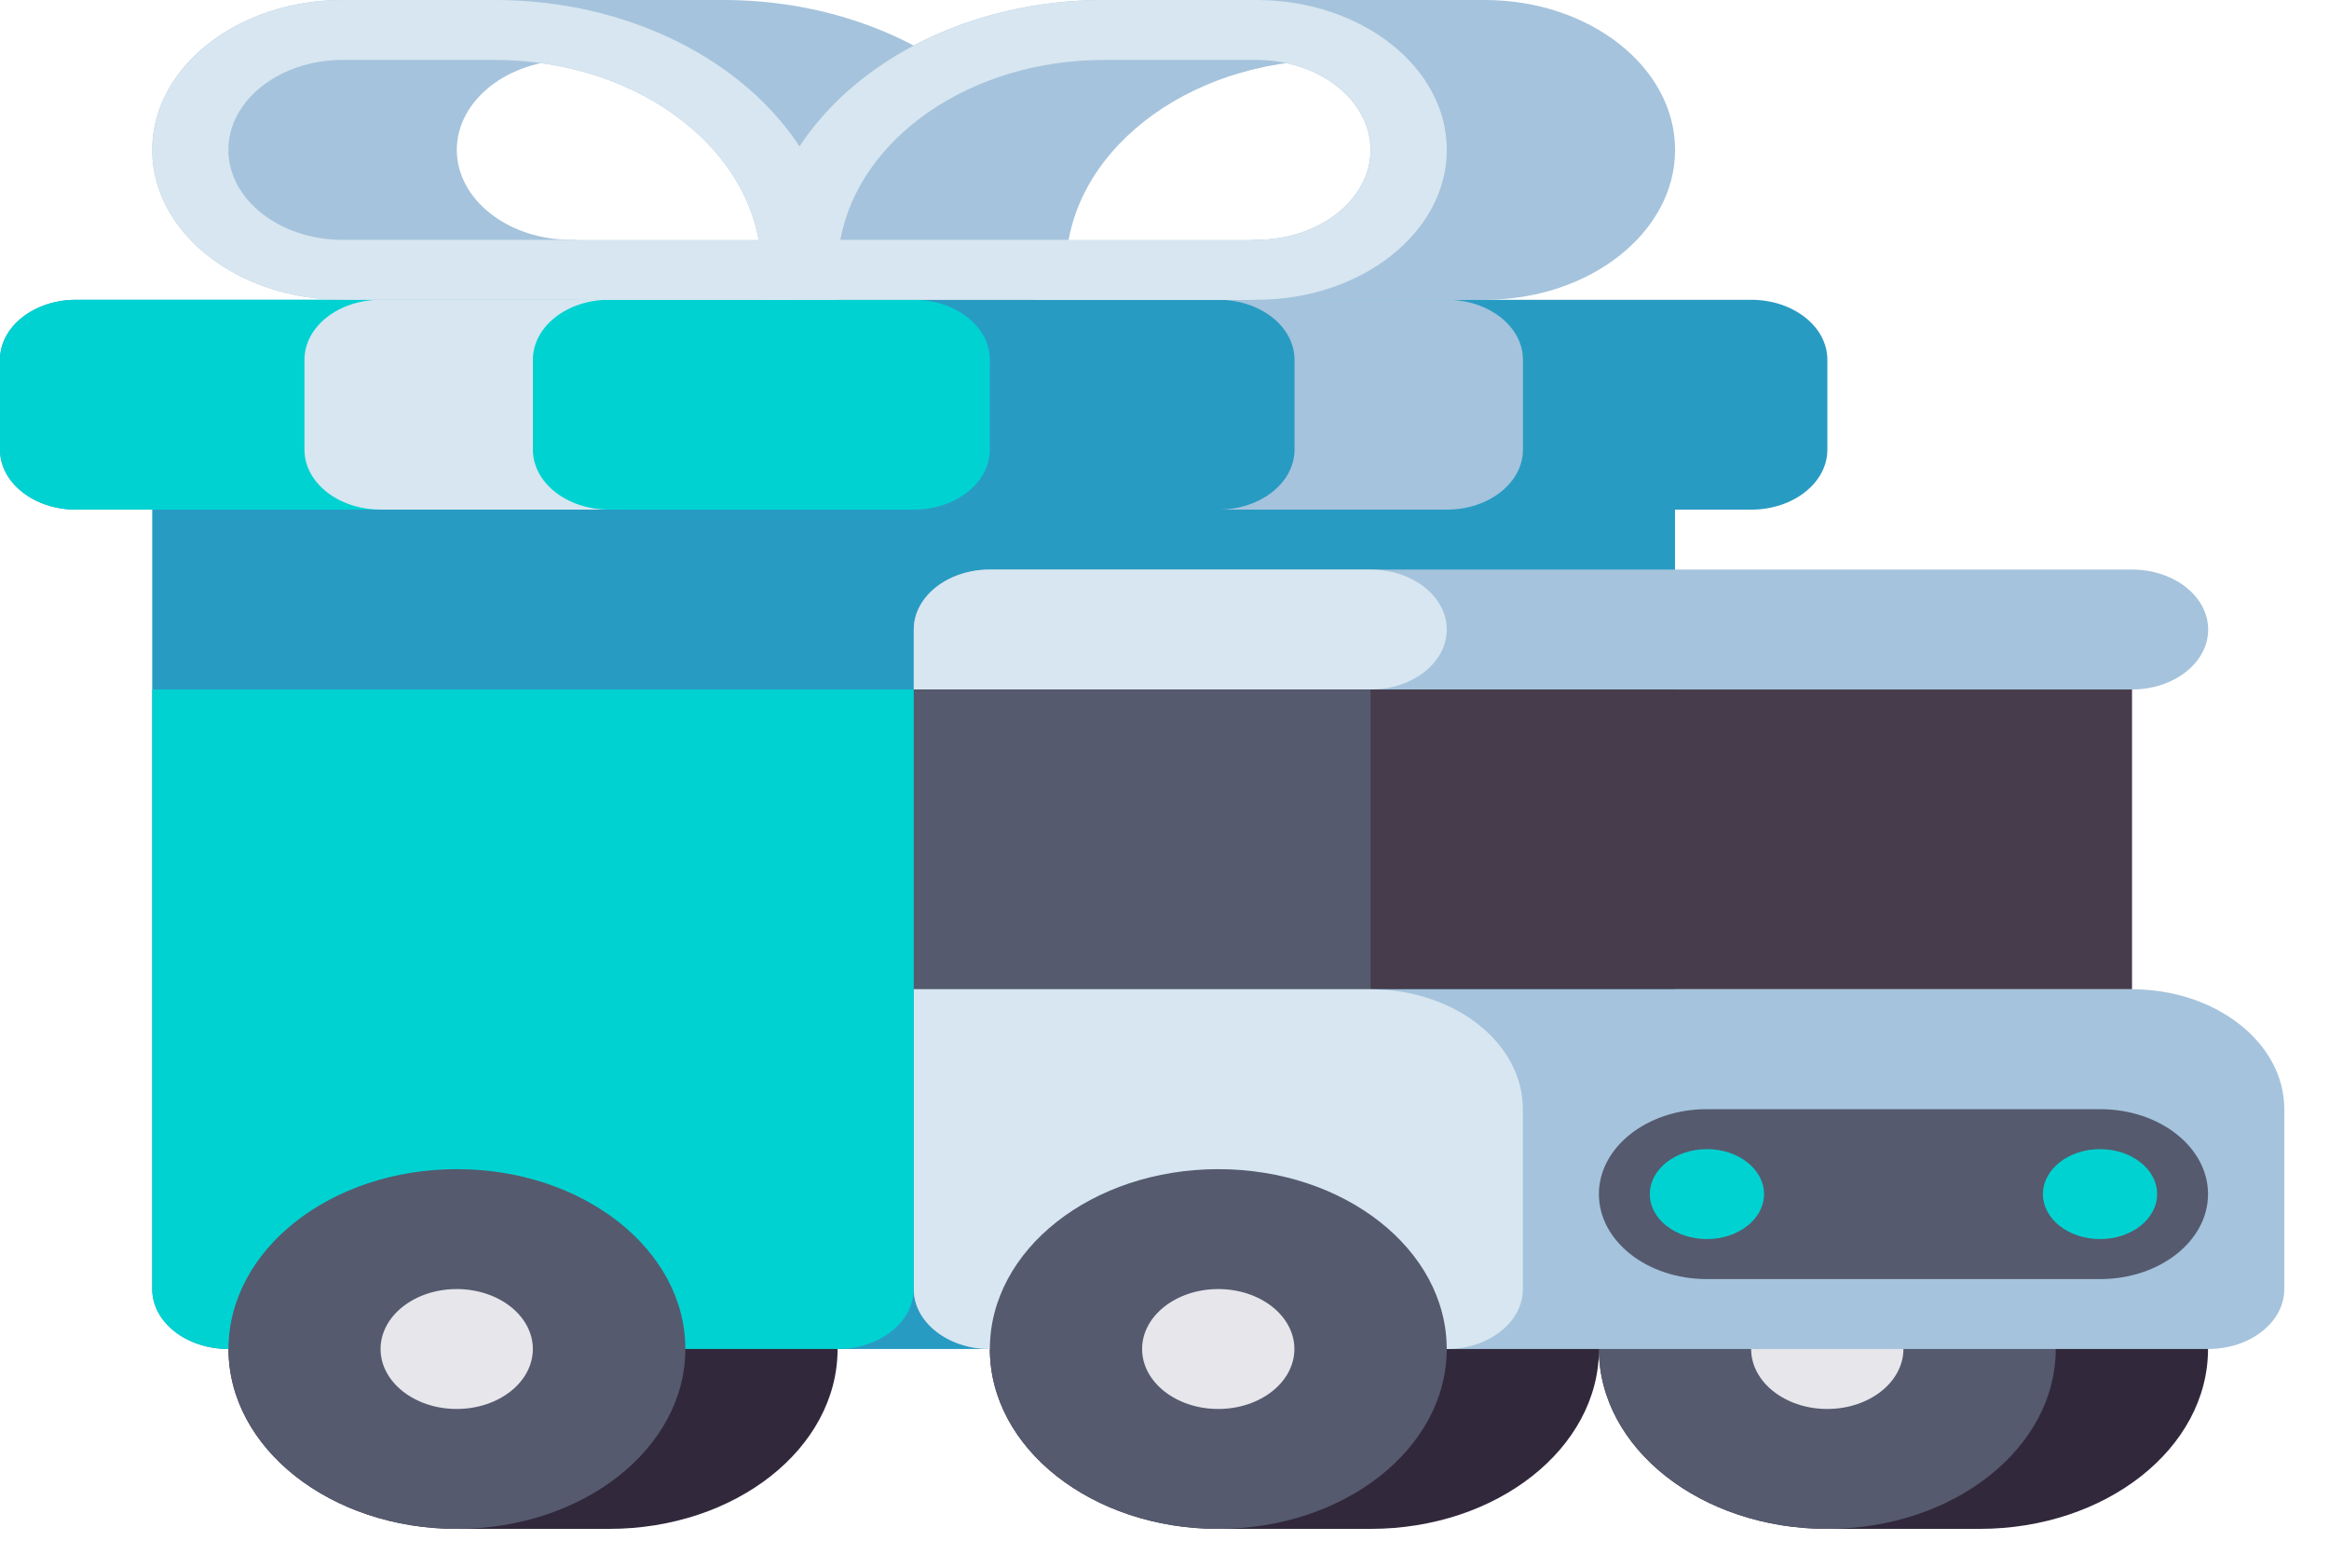 <svg width="52" height="35" viewBox="0 0 52 35" fill="none" xmlns="http://www.w3.org/2000/svg">
<path d="M37.399 28.779V11.378H3.399V28.779C3.399 29.518 4.16 30.117 5.099 30.117H35.699C36.638 30.117 37.399 29.518 37.399 28.779Z" fill="#289BC3"/>
<path d="M13.601 26.102H10.201C7.385 26.102 5.102 27.899 5.102 30.117C5.102 32.335 7.385 34.133 10.201 34.133H13.601C16.418 34.133 18.701 32.335 18.701 30.117C18.701 27.899 16.418 26.102 13.601 26.102Z" fill="#32283C"/>
<path d="M44.199 26.102H40.799C37.982 26.102 35.699 27.899 35.699 30.117C35.699 32.335 37.982 34.133 40.799 34.133H44.199C47.015 34.133 49.299 32.335 49.299 30.117C49.299 27.899 47.015 26.102 44.199 26.102Z" fill="#32283C"/>
<path d="M40.799 34.133C43.615 34.133 45.899 32.335 45.899 30.117C45.899 27.899 43.615 26.102 40.799 26.102C37.982 26.102 35.699 27.899 35.699 30.117C35.699 32.335 37.982 34.133 40.799 34.133Z" fill="#555A6E"/>
<path d="M40.798 31.456C41.736 31.456 42.498 30.856 42.498 30.117C42.498 29.378 41.736 28.779 40.798 28.779C39.859 28.779 39.098 29.378 39.098 30.117C39.098 30.856 39.859 31.456 40.798 31.456Z" fill="#E6E6EB"/>
<path d="M30.601 26.102H27.201C24.384 26.102 22.101 27.899 22.101 30.117C22.101 32.335 24.384 34.133 27.201 34.133H30.601C33.418 34.133 35.701 32.335 35.701 30.117C35.701 27.899 33.418 26.102 30.601 26.102Z" fill="#32283C"/>
<path d="M47.602 12.716H22.102C21.163 12.716 20.402 13.315 20.402 14.055V15.393H47.602C48.541 15.393 49.302 14.794 49.302 14.055C49.302 13.315 48.541 12.716 47.602 12.716Z" fill="#A5C3DC"/>
<path d="M30.602 12.716H22.102C21.163 12.716 20.402 13.315 20.402 14.055V15.393H30.602C31.541 15.393 32.302 14.794 32.302 14.055C32.302 13.315 31.541 12.716 30.602 12.716Z" fill="#D7E6F0"/>
<path d="M20.402 15.393H47.602V22.086H20.402V15.393Z" fill="#463C4B"/>
<path d="M20.402 15.393H30.602V22.086H20.402V15.393Z" fill="#555A6E"/>
<path d="M49.302 30.117H22.102C21.163 30.117 20.402 29.518 20.402 28.779V22.086H47.602C49.48 22.086 51.002 23.285 51.002 24.763V28.779C51.002 29.518 50.241 30.117 49.302 30.117Z" fill="#A5C3DC"/>
<path d="M32.302 30.117H22.102C21.163 30.117 20.402 29.518 20.402 28.779V22.086H30.602C32.48 22.086 34.002 23.285 34.002 24.763V28.779C34.002 29.518 33.241 30.117 32.302 30.117Z" fill="#D7E6F0"/>
<path d="M38.107 24.763H46.891C48.221 24.763 49.299 25.612 49.299 26.659C49.299 27.706 48.221 28.556 46.89 28.556H38.107C36.777 28.556 35.699 27.707 35.699 26.659C35.699 25.612 36.777 24.763 38.107 24.763Z" fill="#555A6E"/>
<path d="M38.111 27.663C38.815 27.663 39.386 27.214 39.386 26.659C39.386 26.105 38.815 25.655 38.111 25.655C37.407 25.655 36.836 26.105 36.836 26.659C36.836 27.214 37.407 27.663 38.111 27.663Z" fill="#00D2D2"/>
<path d="M46.888 27.663C47.592 27.663 48.163 27.214 48.163 26.659C48.163 26.105 47.592 25.655 46.888 25.655C46.184 25.655 45.613 26.105 45.613 26.659C45.613 27.214 46.184 27.663 46.888 27.663Z" fill="#00D2D2"/>
<path d="M16.15 -6.10352e-05H11.05C10.58 -6.10352e-05 10.2 0.3 10.2 0.669C10.2 1.039 10.58 1.338 11.05 1.338C14.331 1.338 17 3.44 17 6.023C17 6.393 17.38 6.693 17.85 6.693H22.95C23.419 6.693 23.8 6.393 23.8 6.023C23.8 2.702 20.368 -6.10352e-05 16.15 -6.10352e-05Z" fill="#A5C3DC"/>
<path d="M29.749 -6.10352e-05H24.649C20.431 -6.10352e-05 17 2.702 17 6.023C17 6.393 17.38 6.693 17.849 6.693H22.95C23.419 6.693 23.799 6.393 23.799 6.023C23.799 3.44 26.469 1.338 29.749 1.338C30.219 1.338 30.599 1.039 30.599 0.669C30.599 0.3 30.219 -6.10352e-05 29.749 -6.10352e-05Z" fill="#A5C3DC"/>
<path d="M33.15 -6.10352e-05H28.05C27.58 -6.10352e-05 27.2 0.3 27.2 0.669C27.2 1.039 27.58 1.338 28.05 1.338C29.456 1.338 30.6 2.239 30.6 3.346C30.6 4.453 29.456 5.354 28.05 5.354C27.58 5.354 27.2 5.654 27.2 6.023C27.2 6.393 27.58 6.693 28.05 6.693H33.15C35.493 6.693 37.4 5.191 37.4 3.346C37.4 1.501 35.493 -6.10352e-05 33.15 -6.10352e-05Z" fill="#A5C3DC"/>
<path d="M12.749 5.354C11.343 5.354 10.199 4.453 10.199 3.346C10.199 2.239 11.343 1.338 12.749 1.338C13.218 1.338 13.599 1.039 13.599 0.669C13.599 0.3 13.218 -6.10352e-05 12.749 -6.10352e-05H7.649C5.305 -6.10352e-05 3.399 1.501 3.399 3.346C3.399 5.191 5.305 6.693 7.649 6.693H12.749C13.218 6.693 13.599 6.393 13.599 6.023C13.599 5.654 13.218 5.354 12.749 5.354Z" fill="#A5C3DC"/>
<path d="M39.1 6.693H1.7C0.761 6.693 0 7.292 0 8.031V10.039C0 10.778 0.761 11.378 1.7 11.378H39.1C40.039 11.378 40.8 10.778 40.8 10.039V8.031C40.8 7.292 40.039 6.693 39.1 6.693Z" fill="#289BC3"/>
<path d="M18.699 30.117H5.099C4.16 30.117 3.399 29.518 3.399 28.779V15.393H20.399V28.779C20.399 29.518 19.638 30.117 18.699 30.117Z" fill="#00D2D2"/>
<path d="M20.4 6.693H1.7C0.761 6.693 0 7.292 0 8.031V10.039C0 10.778 0.761 11.378 1.7 11.378H20.4C21.339 11.378 22.1 10.778 22.1 10.039V8.031C22.1 7.292 21.339 6.693 20.4 6.693Z" fill="#00D2D2"/>
<path d="M11.898 10.039C11.898 10.778 12.659 11.377 13.598 11.377H8.498C7.559 11.377 6.798 10.778 6.798 10.039V8.031C6.798 7.292 7.559 6.693 8.498 6.693H13.598C12.659 6.693 11.898 7.292 11.898 8.031V10.039Z" fill="#D7E6F0"/>
<path d="M28.903 10.039C28.903 10.778 28.142 11.378 27.203 11.378H32.303C33.242 11.378 34.003 10.778 34.003 10.039V8.031C34.003 7.292 33.242 6.693 32.303 6.693H27.203C28.142 6.693 28.903 7.292 28.903 8.031V10.039Z" fill="#A5C3DC"/>
<path d="M28.053 6.693H17.003V6.023C17.003 2.702 20.435 -6.10352e-05 24.653 -6.10352e-05H28.053C30.396 -6.10352e-05 32.303 1.501 32.303 3.346C32.303 5.191 30.396 6.693 28.053 6.693ZM18.764 5.354H28.053C29.459 5.354 30.603 4.453 30.603 3.346C30.603 2.239 29.459 1.338 28.053 1.338H24.653C21.661 1.338 19.177 3.087 18.764 5.354Z" fill="#D7E6F0"/>
<path d="M18.699 6.693H7.649C5.305 6.693 3.399 5.191 3.399 3.346C3.399 1.501 5.305 -6.10352e-05 7.649 -6.10352e-05H11.049C15.267 -6.10352e-05 18.699 2.702 18.699 6.023V6.693ZM7.649 1.338C6.243 1.338 5.099 2.239 5.099 3.346C5.099 4.453 6.243 5.354 7.649 5.354H16.938C16.525 3.087 14.041 1.338 11.049 1.338H7.649Z" fill="#D7E6F0"/>
<path d="M27.201 34.133C30.018 34.133 32.301 32.335 32.301 30.117C32.301 27.899 30.018 26.102 27.201 26.102C24.384 26.102 22.101 27.899 22.101 30.117C22.101 32.335 24.384 34.133 27.201 34.133Z" fill="#555A6E"/>
<path d="M27.2 31.456C28.139 31.456 28.9 30.856 28.9 30.117C28.9 29.378 28.139 28.779 27.2 28.779C26.261 28.779 25.5 29.378 25.5 30.117C25.5 30.856 26.261 31.456 27.2 31.456Z" fill="#E6E6EB"/>
<path d="M10.201 34.133C13.018 34.133 15.302 32.335 15.302 30.117C15.302 27.899 13.018 26.102 10.201 26.102C7.385 26.102 5.102 27.899 5.102 30.117C5.102 32.335 7.385 34.133 10.201 34.133Z" fill="#555A6E"/>
<path d="M10.197 31.456C11.136 31.456 11.897 30.856 11.897 30.117C11.897 29.378 11.136 28.779 10.197 28.779C9.258 28.779 8.497 29.378 8.497 30.117C8.497 30.856 9.258 31.456 10.197 31.456Z" fill="#E6E6EB"/>
</svg>
